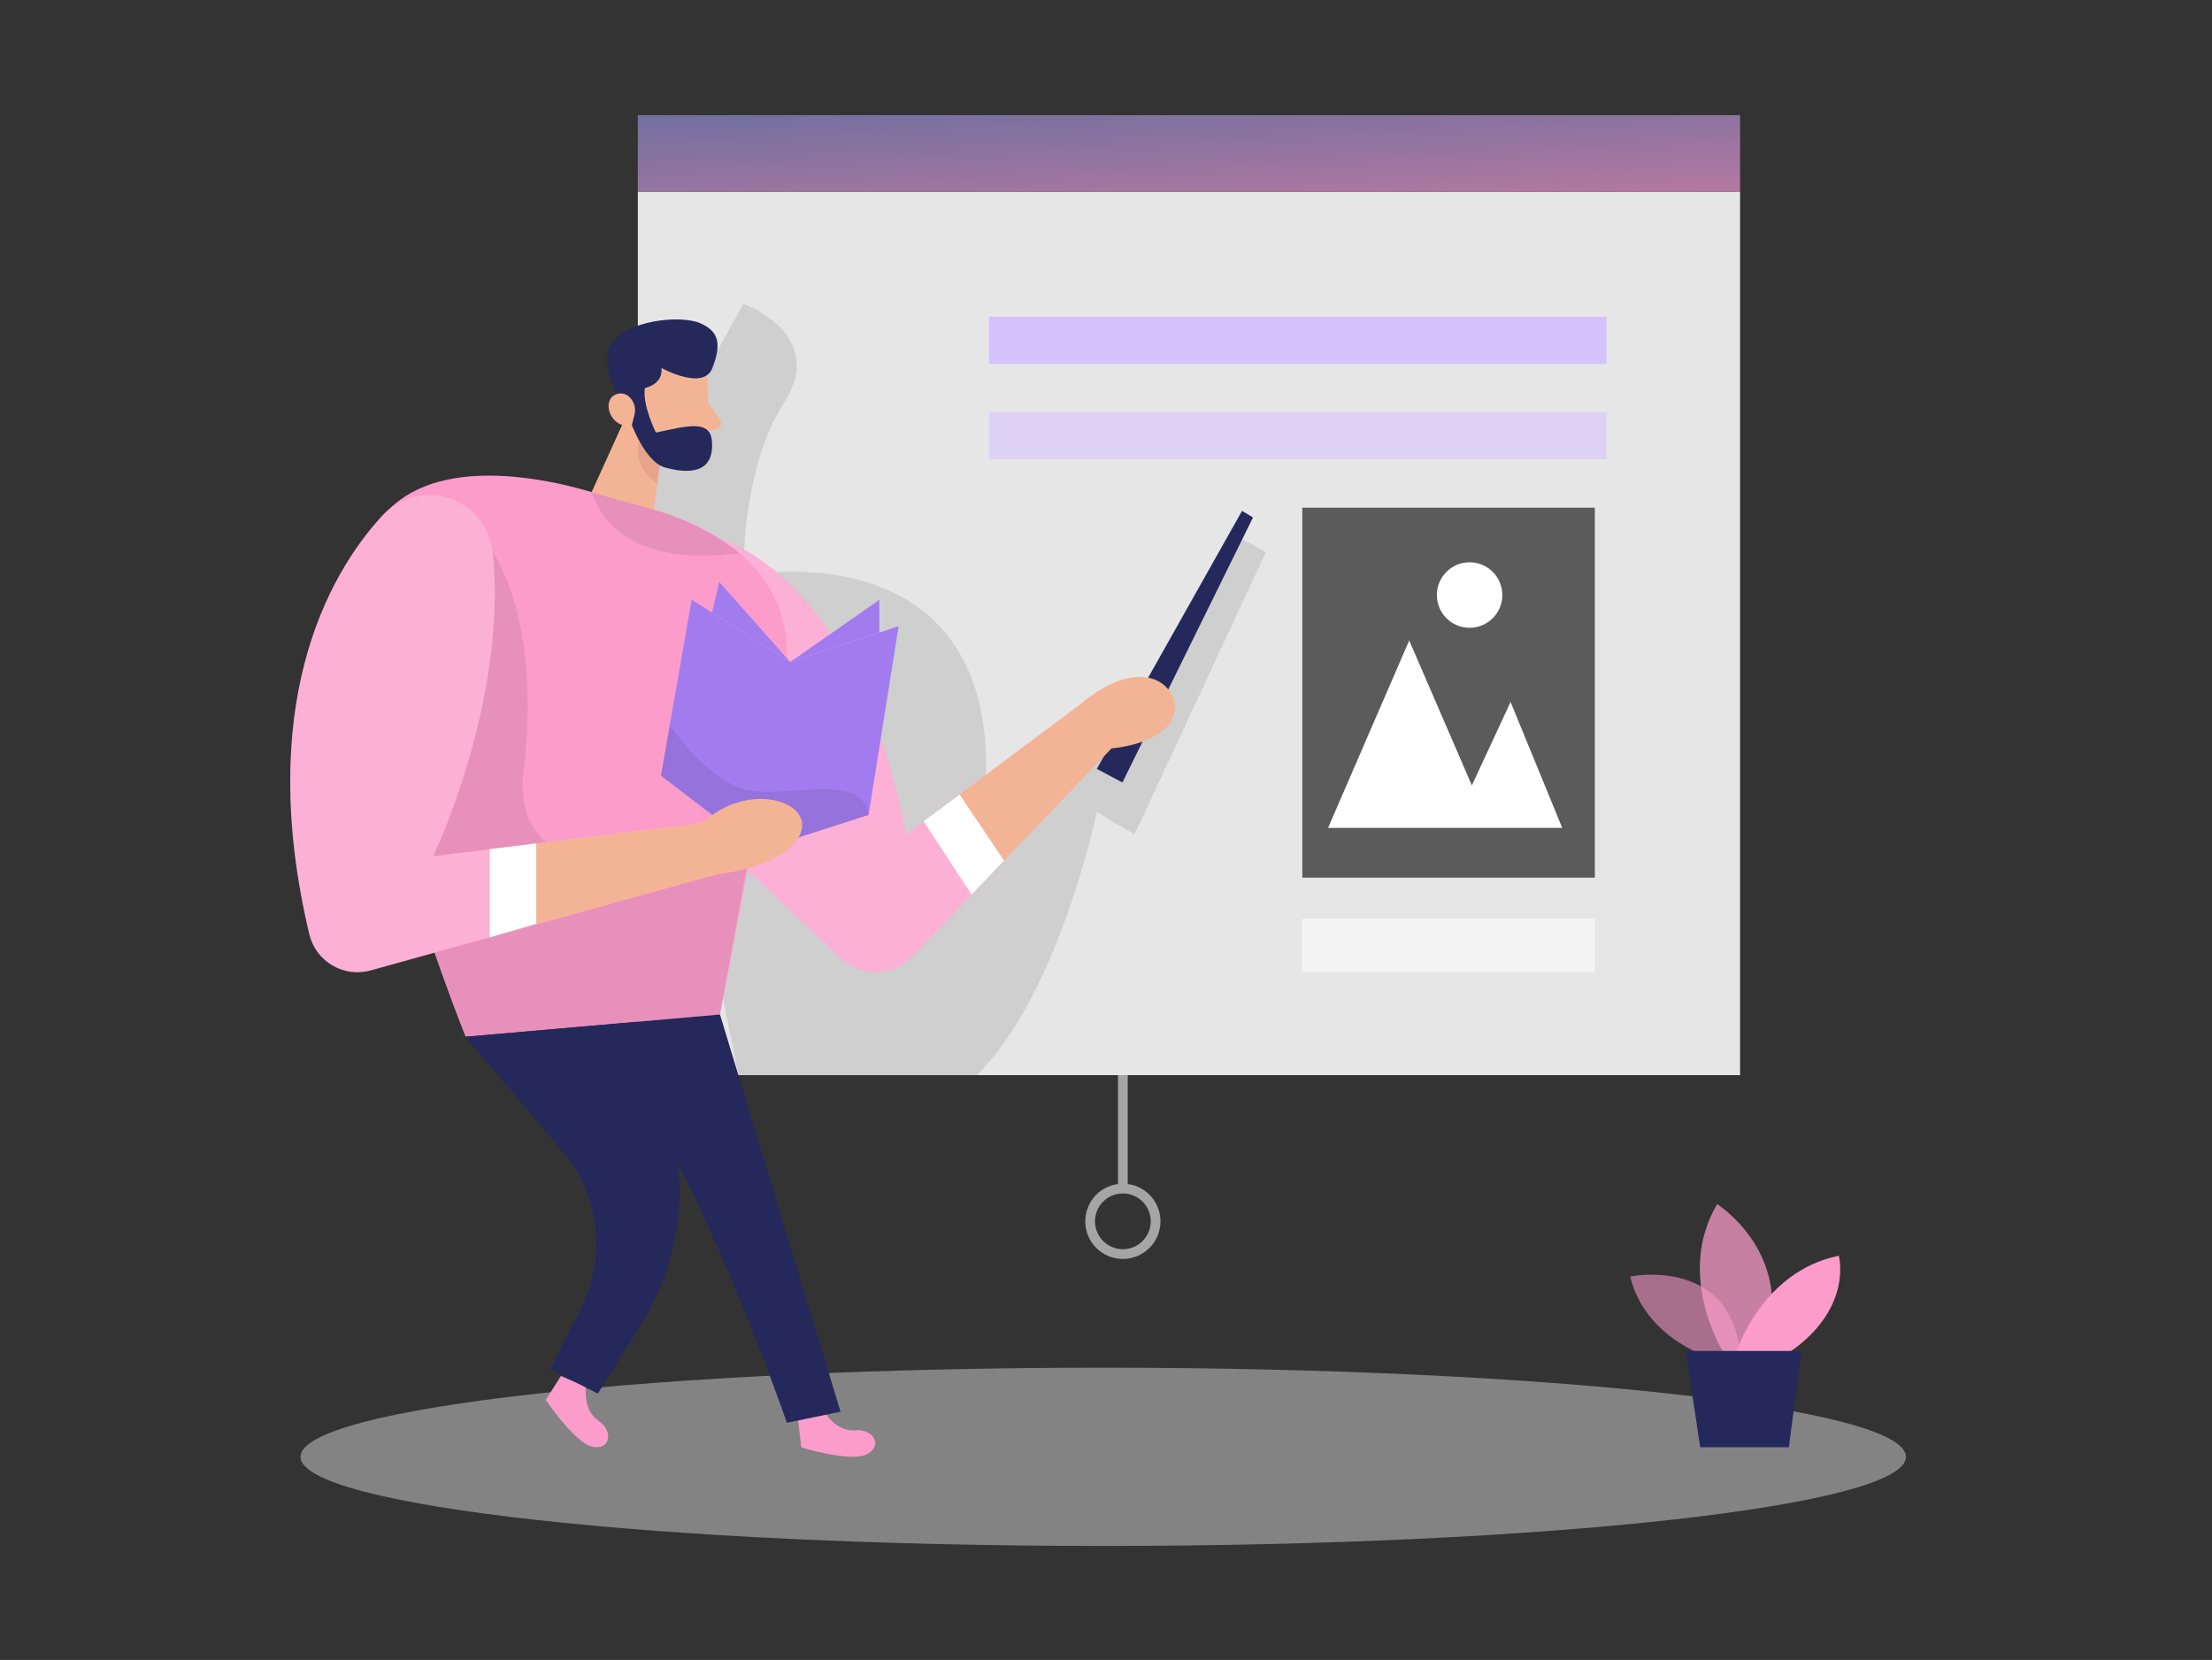 <svg width="681" height="511" viewBox="0 0 681 511" fill="none" xmlns="http://www.w3.org/2000/svg">
<rect x="0" y="0" width="681" height="511" fill="#333333" stroke="none"/>
<path d="M535.709 59.054H196.366V330.975H535.709V59.054Z" fill="#E6E6E6"/>
<path opacity="0.1" d="M228.867 93.513C228.867 93.513 254.881 102.83 241.431 123.849C227.982 144.868 228.867 177.147 228.867 177.147C228.867 177.147 305.156 162.225 303.607 238.552L333.537 232.88L357.797 206.87L382.449 165.99L389.719 169.993L349.285 256.863L337.674 250.049C337.674 250.049 325.875 306.259 300.764 330.958H227.318L210.531 247.12L196.366 152.329L228.867 93.513Z" fill="black"/>
<path d="M221.666 165.99C221.666 165.99 263.616 176.21 278.938 256.88L331.409 217.703L342.118 230.376L280.998 294.353C278.097 297.393 274.108 299.158 269.908 299.26C265.708 299.362 261.639 297.794 258.593 294.898L222.041 260.184L221.666 165.99Z" fill="#FB9CCB"/>
<path opacity="0.2" d="M221.666 165.99C221.666 165.99 263.616 176.21 278.938 256.88L331.409 217.703L342.118 230.376L280.998 294.353C278.097 297.393 274.108 299.158 269.908 299.26C265.708 299.362 261.639 297.794 258.593 294.898L222.041 260.184L221.666 165.99Z" fill="white"/>
<path opacity="0.45" d="M339.649 475.911C476.137 475.911 586.784 463.626 586.784 448.471C586.784 433.316 476.137 421.03 339.649 421.03C203.16 421.03 92.514 433.316 92.514 448.471C92.514 463.626 203.16 475.911 339.649 475.911Z" fill="#E6E6E6"/>
<path d="M217.682 115.571C217.682 115.571 218.823 128.67 216.61 137.374C216.395 138.217 216.017 139.008 215.495 139.704C214.974 140.399 214.32 140.985 213.572 141.427C212.823 141.868 211.995 142.158 211.134 142.278C210.273 142.398 209.397 142.346 208.557 142.126C204.198 140.951 198.631 138.106 197.167 131.157L193.251 119.676C192.697 117.305 192.89 114.82 193.805 112.563C194.719 110.305 196.31 108.387 198.359 107.072C205.85 101.757 217.393 107.566 217.682 115.571Z" fill="#F3B496"/>
<path d="M195.209 122.708L180.227 155.719L199.72 170.18L203.602 139.128L195.209 122.708Z" fill="#F3B496"/>
<path d="M194.51 155.003C191.224 154.203 187.939 153.3 184.704 152.261C170.25 147.679 125.474 136.267 112.705 167.557C97.383 205.03 143.35 319.154 143.35 319.154L221.665 312.34L240.393 213.547C240.393 213.547 256.532 169.942 194.51 155.003Z" fill="#FB9CCB"/>
<path d="M217.92 123.849L221.581 128.959C221.787 129.245 221.919 129.579 221.962 129.93C222.006 130.28 221.96 130.636 221.829 130.964C221.698 131.292 221.487 131.581 221.214 131.806C220.941 132.03 220.617 132.182 220.27 132.247L215.162 133.201L217.92 123.849Z" fill="#F3B496"/>
<path opacity="0.31" d="M203.5 140.014C200.973 138.544 198.895 136.412 197.49 133.848C197.49 133.848 192.808 142.041 202.342 148.905L203.5 140.014Z" fill="#CE8172"/>
<path opacity="0.08" d="M227.489 170.18C227.489 170.18 190.68 177.147 182.168 151.597L201.406 156.979C210.875 159.642 219.734 164.126 227.489 170.18Z" fill="black"/>
<path opacity="0.58" d="M528.013 418.509C528.013 418.509 506.613 412.769 501.88 392.959C501.88 392.959 534.976 386.146 536.066 420.332L528.013 418.509Z" fill="#FB9CCB"/>
<path opacity="0.73" d="M530.635 416.38C530.635 416.38 515.602 392.823 528.643 370.679C528.643 370.679 553.891 386.572 542.825 416.38H530.635Z" fill="#FB9CCB"/>
<path d="M534.483 416.38C534.483 416.38 542.264 391.409 566.099 386.572C566.099 386.572 570.644 402.753 550.776 416.38H534.483Z" fill="#FB9CCB"/>
<path d="M518.973 415.886L523.433 445.524H550.724L554.623 415.886H518.973Z" fill="#24285B"/>
<path d="M253.826 434.589C253.826 434.589 257.231 440.789 263.292 440.312C269.353 439.835 271.804 445.422 266.697 447.789C261.589 450.157 246.692 445.575 246.692 445.575L245.671 436.922L253.826 434.589Z" fill="#FB9CCB"/>
<path d="M180.465 426.941C180.465 426.941 179.24 433.924 184.228 437.348C189.216 440.772 187.633 446.682 182.202 445.337C176.771 443.991 168.037 430.943 168.037 430.943L172.685 423.585L180.465 426.941Z" fill="#FB9CCB"/>
<path opacity="0.08" d="M151.727 169.992C151.727 169.992 166.862 191.012 161.193 237.002C155.524 282.992 230.434 263.693 230.434 263.693L221.666 312.34L143.351 319.153L133.766 293.297L114.323 225.828L151.727 169.992Z" fill="black"/>
<path d="M203.5 238.825L212.932 184.625L243.27 203.804L276.656 192.783L267.412 250.884L233.549 261.768L203.5 238.825Z" fill="#A27CEF"/>
<path d="M117.831 158.598C100.108 177.709 78.809 218.419 95.239 287.642C95.718 289.625 96.59 291.491 97.803 293.13C99.017 294.769 100.547 296.147 102.304 297.183C104.06 298.219 106.006 298.891 108.027 299.16C110.048 299.429 112.103 299.289 114.068 298.748L220.168 269.246L216.218 253.337L133.375 263.557C133.375 263.557 156.341 215.864 151.711 169.993C151.313 166.249 149.849 162.698 147.494 159.761C145.138 156.824 141.99 154.626 138.423 153.426C134.856 152.226 131.019 152.075 127.369 152.992C123.719 153.909 120.409 155.854 117.831 158.598Z" fill="#FB9CCB"/>
<path opacity="0.08" d="M206.207 223.137C206.207 223.137 218.823 242.521 232.715 243.577C246.607 244.633 265.386 238.467 267.412 250.799L233.549 261.683L203.5 238.739L206.207 223.137Z" fill="black"/>
<path opacity="0.2" d="M117.831 158.598C100.108 177.709 78.809 218.419 95.239 287.642C95.718 289.625 96.59 291.491 97.803 293.13C99.017 294.769 100.547 296.147 102.304 297.183C104.06 298.219 106.006 298.891 108.027 299.16C110.048 299.429 112.103 299.289 114.068 298.748L220.168 269.246L216.218 253.337L133.375 263.557C133.375 263.557 156.341 215.864 151.711 169.993C151.313 166.249 149.849 162.698 147.494 159.761C145.138 156.824 141.99 154.626 138.423 153.426C134.856 152.226 131.019 152.075 127.369 152.992C123.719 153.909 120.409 155.854 117.831 158.598Z" fill="white"/>
<path d="M150.756 261.411V288.562L220.218 269.246C220.218 269.246 241.772 267.1 246.317 256.88C250.863 246.66 230.433 240.17 216.217 253.337L150.756 261.411Z" fill="#F3B496"/>
<path d="M150.773 261.41V288.562L165.091 284.354V259.656L150.773 261.41Z" fill="white"/>
<path d="M243.271 203.804L221.428 179.157L219.197 188.576L243.271 203.804Z" fill="#A27CEF"/>
<path d="M143.351 319.154L173.281 354.617C178.81 361.164 182.296 369.192 183.307 377.703C184.317 386.215 182.808 394.836 178.967 402.498L169.416 421.524L184.057 429.019L197.49 407.522C203.11 398.508 206.81 388.431 208.36 377.921C209.909 367.411 209.275 356.694 206.496 346.441C205.595 343.131 205.472 339.657 206.136 336.291C206.801 332.925 208.235 329.759 210.327 327.04L221.666 312.306L143.351 319.154Z" fill="#24285B"/>
<path d="M243.27 203.804L270.731 184.625V194.742L243.27 203.804Z" fill="#A27CEF"/>
<path d="M337.674 236.695L382.381 157.269L385.752 159.296L345.556 240.885L337.674 236.695Z" fill="#24285B"/>
<path d="M221.665 312.34L258.779 434.589L242.265 437.995C242.265 437.995 216.949 364.752 191.905 329.527L221.665 312.34Z" fill="#24285B"/>
<path d="M290.43 248.295L305.633 268.564L342.203 230.376C342.203 230.376 357.321 229.337 361.015 221.11C364.71 212.882 353.065 198.966 331.494 217.703L290.43 248.295Z" fill="#F3B496"/>
<path d="M284.334 252.843L299.112 275.378L309.105 264.936L295.434 244.582L284.334 252.843Z" fill="white"/>
<path d="M345.692 386.061C351.258 386.061 355.771 381.546 355.771 375.977C355.771 370.408 351.258 365.893 345.692 365.893C340.126 365.893 335.613 370.408 335.613 375.977C335.613 381.546 340.126 386.061 345.692 386.061Z" stroke="#A5A5A5" stroke-width="3" stroke-miterlimit="10"/>
<path d="M535.709 35.446H196.366V59.054H535.709V35.446Z" fill="url(#paint0_linear)" fill-opacity="0.8"/>
<path d="M494.576 97.499H304.458V112.011H494.576V97.499Z" fill="#D5C1FC"/>
<path opacity="0.55" d="M494.576 126.881H304.458V141.394H494.576V126.881Z" fill="#D5C1FC"/>
<path d="M491.001 156.281H400.938V270.183H491.001V156.281Z" fill="#5B5B5B"/>
<path d="M408.872 254.853L433.848 197.161L453.137 241.788L465.055 216.102L480.956 254.853H408.872Z" fill="white"/>
<path d="M452.439 193.26C458.006 193.26 462.518 188.746 462.518 183.176C462.518 177.607 458.006 173.093 452.439 173.093C446.873 173.093 442.36 177.607 442.36 183.176C442.36 188.746 446.873 193.26 452.439 193.26Z" fill="white"/>
<path d="M345.692 365.893V330.975" stroke="#A5A5A5" stroke-width="3" stroke-miterlimit="10"/>
<path opacity="0.57" d="M491.001 282.753H400.938V299.259H491.001V282.753Z" fill="white"/>
<path d="M194.084 129.709C194.084 129.709 198.46 142.228 204.776 143.932C211.092 145.635 220.099 146.453 219.162 135.637C218.532 128.908 210.871 131.344 201.933 133.167C201.933 133.167 197.711 124.769 198.528 119.455C198.528 119.455 204.231 118.382 203.635 113.272C203.635 113.272 216.591 120.46 219.332 113.272C222.073 106.084 221.529 101.996 215.434 99.441C209.339 96.886 192.314 98.589 188.058 106.254C183.801 113.919 194.084 129.709 194.084 129.709Z" fill="#24285B"/>
<path d="M195.294 127.852C195.587 126.822 195.583 125.73 195.282 124.702C194.98 123.674 194.394 122.752 193.591 122.044C193.024 121.544 192.318 121.227 191.568 121.136C190.817 121.045 190.057 121.183 189.386 121.533C185.011 123.56 188.143 132.247 194.494 130.935L195.294 127.852Z" fill="#F3B496"/>
<defs>
<linearGradient id="paint0_linear" x1="563.531" y1="57.529" x2="561.407" y2="16.596" gradientUnits="userSpaceOnUse">
<stop stop-color="#D58ABB"/>
<stop offset="1" stop-color="#817FBC"/>
</linearGradient>
</defs>
</svg>
